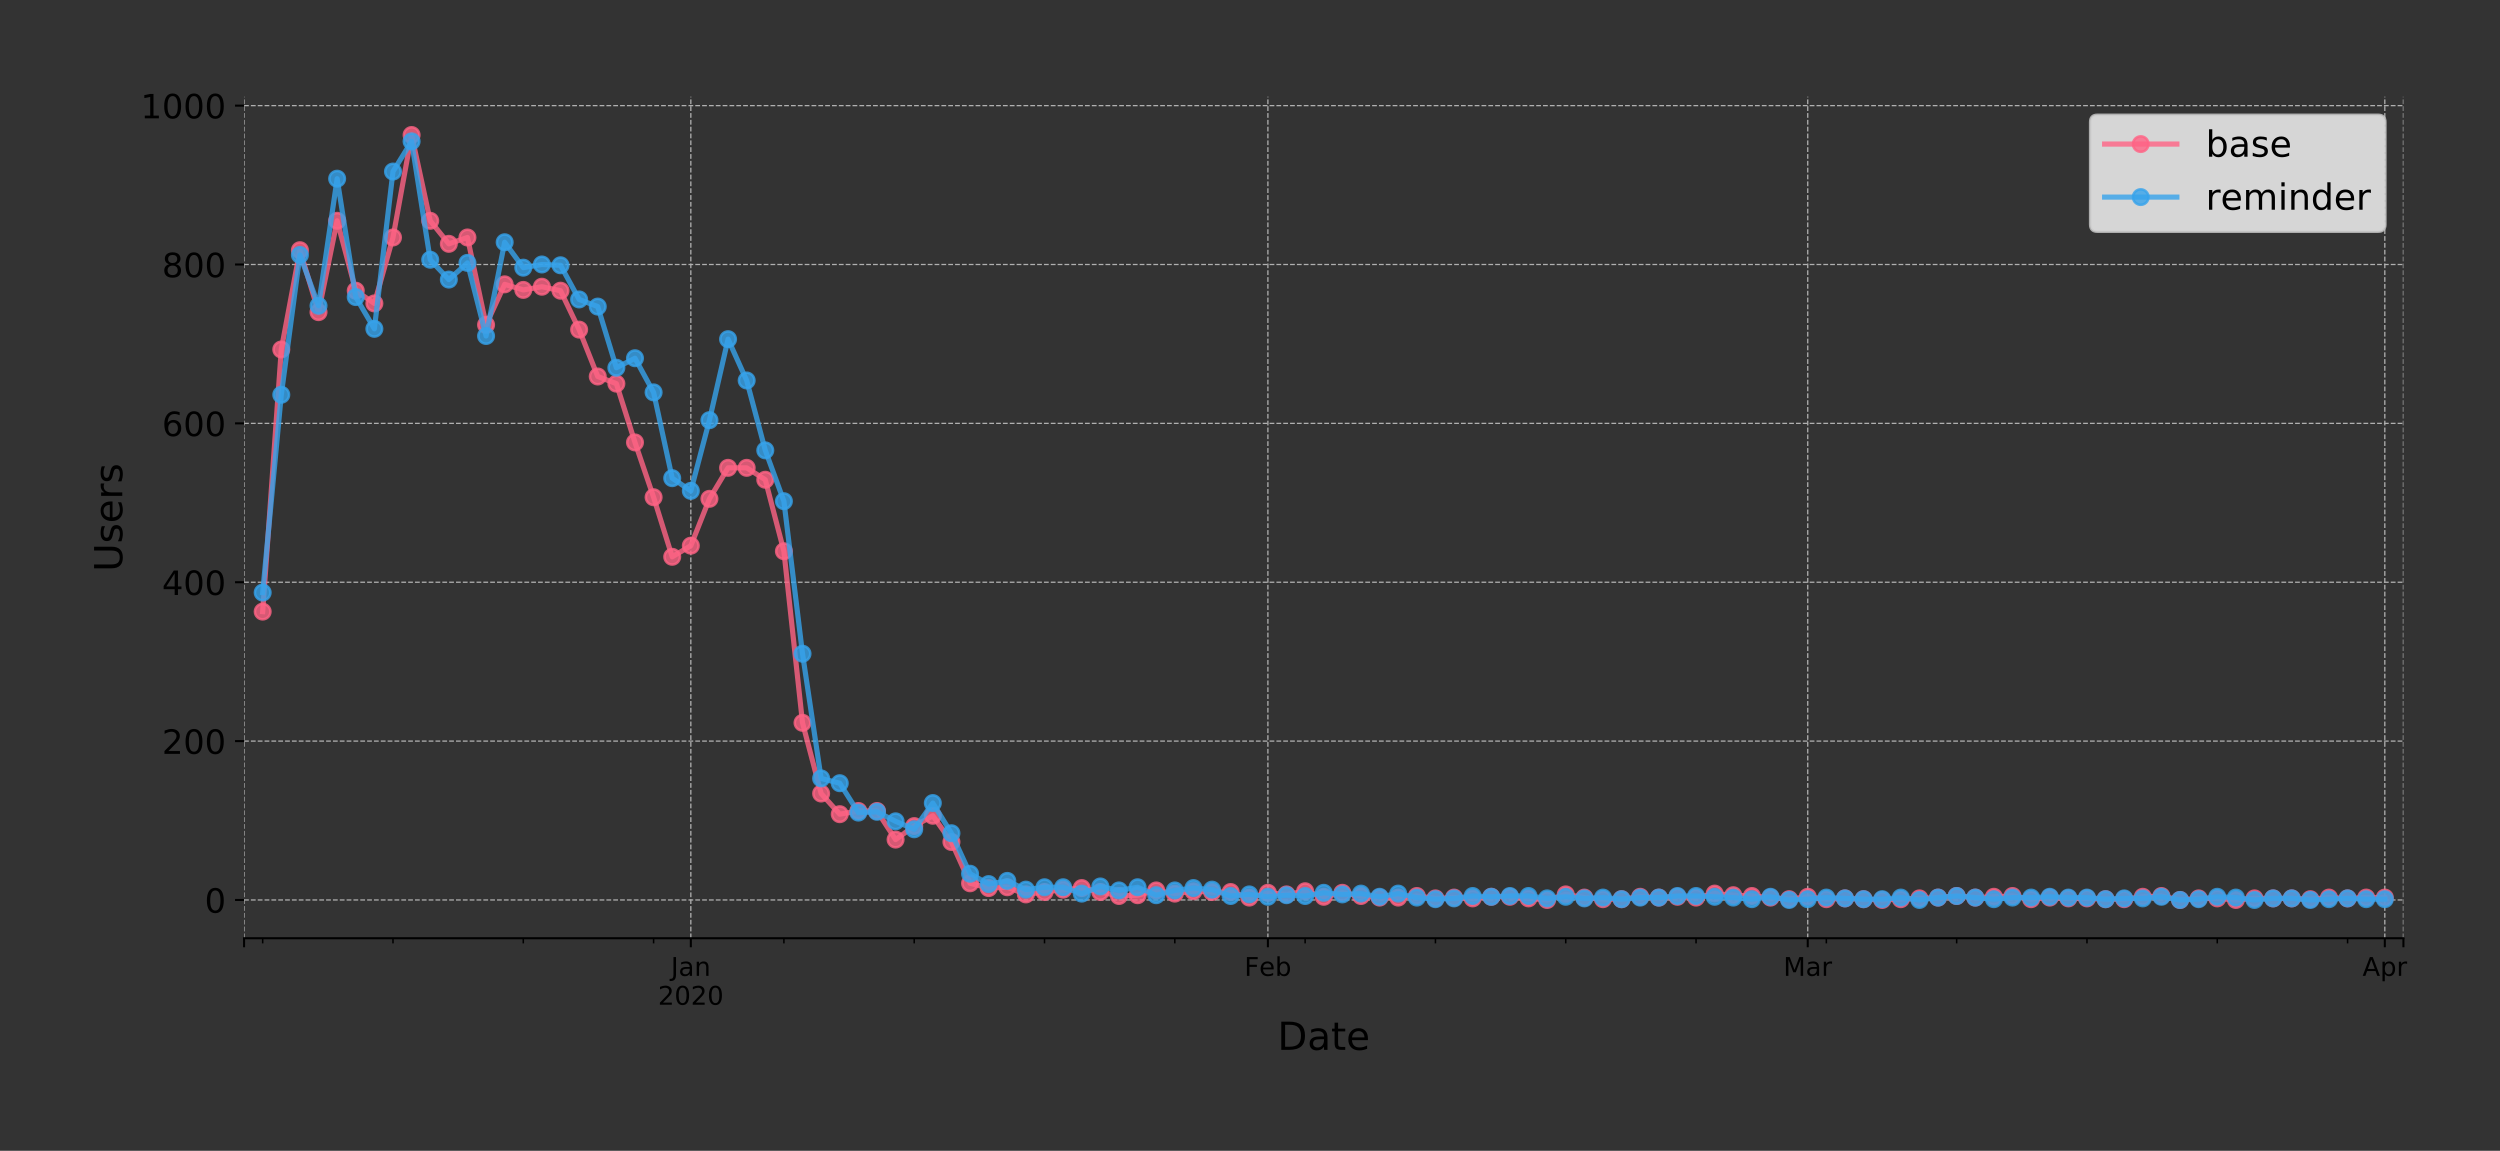 <?xml version="1.0" encoding="utf-8" standalone="no"?>
<!DOCTYPE svg PUBLIC "-//W3C//DTD SVG 1.1//EN"
  "http://www.w3.org/Graphics/SVG/1.1/DTD/svg11.dtd">
<!-- Created with matplotlib (https://matplotlib.org/) -->
<svg height="446.059pt" version="1.1" viewBox="0 0 969.037 446.059" width="969.037pt" xmlns="http://www.w3.org/2000/svg" xmlns:xlink="http://www.w3.org/1999/xlink">
 <rect x="0" y="0" width="969.037" height="446.059" fill="#333333" stroke="none"/>
 <defs>
  <style type="text/css">
*{stroke-linecap:butt;stroke-linejoin:round;}
  </style>
 </defs>
 <g id="figure_1">
  <g id="patch_1">
   <path d="M 0 446.059 
L 969.037 446.059 
L 969.037 0 
L 0 0 
z
" style="fill:none;"/>
  </g>
  <g id="axes_1">
   <g id="patch_2">
    <path d="M 94.602 363.666 
L 931.602 363.666 
L 931.602 37.506 
L 94.602 37.506 
z
" style="fill:none;"/>
   </g>
   <g id="matplotlib.axis_1">
    <g id="xtick_1">
     <g id="line2d_1">
      <path clip-path="url(#p8f149cc694)" d="M 94.602 363.666 
L 94.602 37.506 
" style="fill:none;stroke:#b0b0b0;stroke-dasharray:1.85,0.8;stroke-dashoffset:0;stroke-width:0.5;"/>
     </g>
     <g id="line2d_2">
      <defs>
       <path d="M 0 0 
L 0 3.5 
" id="mc94b32bc26" style="stroke:#000000;stroke-width:0.8;"/>
      </defs>
      <g>
       <use style="stroke:#000000;stroke-width:0.8;" x="94.602" xlink:href="#mc94b32bc26" y="363.666"/>
      </g>
     </g>
    </g>
    <g id="xtick_2">
     <g id="line2d_3">
      <path clip-path="url(#p8f149cc694)" d="M 267.775 363.666 
L 267.775 37.506 
" style="fill:none;stroke:#b0b0b0;stroke-dasharray:1.85,0.8;stroke-dashoffset:0;stroke-width:0.5;"/>
     </g>
     <g id="line2d_4">
      <g>
       <use style="stroke:#000000;stroke-width:0.8;" x="267.775" xlink:href="#mc94b32bc26" y="363.666"/>
      </g>
     </g>
     <g id="text_1">
      <!-- Jan -->
      <defs>
       <path d="M 9.812 72.906 
L 19.672 72.906 
L 19.672 5.078 
Q 19.672 -8.109 14.672 -14.062 
Q 9.672 -20.016 -1.422 -20.016 
L -5.172 -20.016 
L -5.172 -11.719 
L -2.094 -11.719 
Q 4.438 -11.719 7.125 -8.047 
Q 9.812 -4.391 9.812 5.078 
z
" id="DejaVuSans-74"/>
       <path d="M 34.281 27.484 
Q 23.391 27.484 19.188 25 
Q 14.984 22.516 14.984 16.5 
Q 14.984 11.719 18.141 8.906 
Q 21.297 6.109 26.703 6.109 
Q 34.188 6.109 38.703 11.406 
Q 43.219 16.703 43.219 25.484 
L 43.219 27.484 
z
M 52.203 31.203 
L 52.203 0 
L 43.219 0 
L 43.219 8.297 
Q 40.141 3.328 35.547 0.953 
Q 30.953 -1.422 24.312 -1.422 
Q 15.922 -1.422 10.953 3.297 
Q 6 8.016 6 15.922 
Q 6 25.141 12.172 29.828 
Q 18.359 34.516 30.609 34.516 
L 43.219 34.516 
L 43.219 35.406 
Q 43.219 41.609 39.141 45 
Q 35.062 48.391 27.688 48.391 
Q 23 48.391 18.547 47.266 
Q 14.109 46.141 10.016 43.891 
L 10.016 52.203 
Q 14.938 54.109 19.578 55.047 
Q 24.219 56 28.609 56 
Q 40.484 56 46.344 49.844 
Q 52.203 43.703 52.203 31.203 
z
" id="DejaVuSans-97"/>
       <path d="M 54.891 33.016 
L 54.891 0 
L 45.906 0 
L 45.906 32.719 
Q 45.906 40.484 42.875 44.328 
Q 39.844 48.188 33.797 48.188 
Q 26.516 48.188 22.312 43.547 
Q 18.109 38.922 18.109 30.906 
L 18.109 0 
L 9.078 0 
L 9.078 54.688 
L 18.109 54.688 
L 18.109 46.188 
Q 21.344 51.125 25.703 53.562 
Q 30.078 56 35.797 56 
Q 45.219 56 50.047 50.172 
Q 54.891 44.344 54.891 33.016 
z
" id="DejaVuSans-110"/>
      </defs>
      <g transform="translate(260.067 378.264)scale(0.1 -0.1)">
       <use xlink:href="#DejaVuSans-74"/>
       <use x="29.492" xlink:href="#DejaVuSans-97"/>
       <use x="90.771" xlink:href="#DejaVuSans-110"/>
      </g>
      <!-- 2020 -->
      <defs>
       <path d="M 19.188 8.297 
L 53.609 8.297 
L 53.609 0 
L 7.328 0 
L 7.328 8.297 
Q 12.938 14.109 22.625 23.891 
Q 32.328 33.688 34.812 36.531 
Q 39.547 41.844 41.422 45.531 
Q 43.312 49.219 43.312 52.781 
Q 43.312 58.594 39.234 62.25 
Q 35.156 65.922 28.609 65.922 
Q 23.969 65.922 18.812 64.312 
Q 13.672 62.703 7.812 59.422 
L 7.812 69.391 
Q 13.766 71.781 18.938 73 
Q 24.125 74.219 28.422 74.219 
Q 39.75 74.219 46.484 68.547 
Q 53.219 62.891 53.219 53.422 
Q 53.219 48.922 51.531 44.891 
Q 49.859 40.875 45.406 35.406 
Q 44.188 33.984 37.641 27.219 
Q 31.109 20.453 19.188 8.297 
z
" id="DejaVuSans-50"/>
       <path d="M 31.781 66.406 
Q 24.172 66.406 20.328 58.906 
Q 16.5 51.422 16.5 36.375 
Q 16.5 21.391 20.328 13.891 
Q 24.172 6.391 31.781 6.391 
Q 39.453 6.391 43.281 13.891 
Q 47.125 21.391 47.125 36.375 
Q 47.125 51.422 43.281 58.906 
Q 39.453 66.406 31.781 66.406 
z
M 31.781 74.219 
Q 44.047 74.219 50.516 64.516 
Q 56.984 54.828 56.984 36.375 
Q 56.984 17.969 50.516 8.266 
Q 44.047 -1.422 31.781 -1.422 
Q 19.531 -1.422 13.062 8.266 
Q 6.594 17.969 6.594 36.375 
Q 6.594 54.828 13.062 64.516 
Q 19.531 74.219 31.781 74.219 
z
" id="DejaVuSans-48"/>
      </defs>
      <g transform="translate(255.05 389.462)scale(0.1 -0.1)">
       <use xlink:href="#DejaVuSans-50"/>
       <use x="63.623" xlink:href="#DejaVuSans-48"/>
       <use x="127.246" xlink:href="#DejaVuSans-50"/>
       <use x="190.869" xlink:href="#DejaVuSans-48"/>
      </g>
     </g>
    </g>
    <g id="xtick_3">
     <g id="line2d_5">
      <path clip-path="url(#p8f149cc694)" d="M 491.456 363.666 
L 491.456 37.506 
" style="fill:none;stroke:#b0b0b0;stroke-dasharray:1.85,0.8;stroke-dashoffset:0;stroke-width:0.5;"/>
     </g>
     <g id="line2d_6">
      <g>
       <use style="stroke:#000000;stroke-width:0.8;" x="491.456" xlink:href="#mc94b32bc26" y="363.666"/>
      </g>
     </g>
     <g id="text_2">
      <!-- Feb -->
      <defs>
       <path d="M 9.812 72.906 
L 51.703 72.906 
L 51.703 64.594 
L 19.672 64.594 
L 19.672 43.109 
L 48.578 43.109 
L 48.578 34.812 
L 19.672 34.812 
L 19.672 0 
L 9.812 0 
z
" id="DejaVuSans-70"/>
       <path d="M 56.203 29.594 
L 56.203 25.203 
L 14.891 25.203 
Q 15.484 15.922 20.484 11.062 
Q 25.484 6.203 34.422 6.203 
Q 39.594 6.203 44.453 7.469 
Q 49.312 8.734 54.109 11.281 
L 54.109 2.781 
Q 49.266 0.734 44.188 -0.344 
Q 39.109 -1.422 33.891 -1.422 
Q 20.797 -1.422 13.156 6.188 
Q 5.516 13.812 5.516 26.812 
Q 5.516 40.234 12.766 48.109 
Q 20.016 56 32.328 56 
Q 43.359 56 49.781 48.891 
Q 56.203 41.797 56.203 29.594 
z
M 47.219 32.234 
Q 47.125 39.594 43.094 43.984 
Q 39.062 48.391 32.422 48.391 
Q 24.906 48.391 20.391 44.141 
Q 15.875 39.891 15.188 32.172 
z
" id="DejaVuSans-101"/>
       <path d="M 48.688 27.297 
Q 48.688 37.203 44.609 42.844 
Q 40.531 48.484 33.406 48.484 
Q 26.266 48.484 22.188 42.844 
Q 18.109 37.203 18.109 27.297 
Q 18.109 17.391 22.188 11.75 
Q 26.266 6.109 33.406 6.109 
Q 40.531 6.109 44.609 11.75 
Q 48.688 17.391 48.688 27.297 
z
M 18.109 46.391 
Q 20.953 51.266 25.266 53.625 
Q 29.594 56 35.594 56 
Q 45.562 56 51.781 48.094 
Q 58.016 40.188 58.016 27.297 
Q 58.016 14.406 51.781 6.484 
Q 45.562 -1.422 35.594 -1.422 
Q 29.594 -1.422 25.266 0.953 
Q 20.953 3.328 18.109 8.203 
L 18.109 0 
L 9.078 0 
L 9.078 75.984 
L 18.109 75.984 
z
" id="DejaVuSans-98"/>
      </defs>
      <g transform="translate(482.333 378.264)scale(0.1 -0.1)">
       <use xlink:href="#DejaVuSans-70"/>
       <use x="57.441" xlink:href="#DejaVuSans-101"/>
       <use x="118.965" xlink:href="#DejaVuSans-98"/>
      </g>
     </g>
    </g>
    <g id="xtick_4">
     <g id="line2d_7">
      <path clip-path="url(#p8f149cc694)" d="M 700.706 363.666 
L 700.706 37.506 
" style="fill:none;stroke:#b0b0b0;stroke-dasharray:1.85,0.8;stroke-dashoffset:0;stroke-width:0.5;"/>
     </g>
     <g id="line2d_8">
      <g>
       <use style="stroke:#000000;stroke-width:0.8;" x="700.706" xlink:href="#mc94b32bc26" y="363.666"/>
      </g>
     </g>
     <g id="text_3">
      <!-- Mar -->
      <defs>
       <path d="M 9.812 72.906 
L 24.516 72.906 
L 43.109 23.297 
L 61.812 72.906 
L 76.516 72.906 
L 76.516 0 
L 66.891 0 
L 66.891 64.016 
L 48.094 14.016 
L 38.188 14.016 
L 19.391 64.016 
L 19.391 0 
L 9.812 0 
z
" id="DejaVuSans-77"/>
       <path d="M 41.109 46.297 
Q 39.594 47.172 37.812 47.578 
Q 36.031 48 33.891 48 
Q 26.266 48 22.188 43.047 
Q 18.109 38.094 18.109 28.812 
L 18.109 0 
L 9.078 0 
L 9.078 54.688 
L 18.109 54.688 
L 18.109 46.188 
Q 20.953 51.172 25.484 53.578 
Q 30.031 56 36.531 56 
Q 37.453 56 38.578 55.875 
Q 39.703 55.766 41.062 55.516 
z
" id="DejaVuSans-114"/>
      </defs>
      <g transform="translate(691.272 378.264)scale(0.1 -0.1)">
       <use xlink:href="#DejaVuSans-77"/>
       <use x="86.279" xlink:href="#DejaVuSans-97"/>
       <use x="147.559" xlink:href="#DejaVuSans-114"/>
      </g>
     </g>
    </g>
    <g id="xtick_5">
     <g id="line2d_9">
      <path clip-path="url(#p8f149cc694)" d="M 924.387 363.666 
L 924.387 37.506 
" style="fill:none;stroke:#b0b0b0;stroke-dasharray:1.85,0.8;stroke-dashoffset:0;stroke-width:0.5;"/>
     </g>
     <g id="line2d_10">
      <g>
       <use style="stroke:#000000;stroke-width:0.8;" x="924.387" xlink:href="#mc94b32bc26" y="363.666"/>
      </g>
     </g>
     <g id="text_4">
      <!-- Apr -->
      <defs>
       <path d="M 34.188 63.188 
L 20.797 26.906 
L 47.609 26.906 
z
M 28.609 72.906 
L 39.797 72.906 
L 67.578 0 
L 57.328 0 
L 50.688 18.703 
L 17.828 18.703 
L 11.188 0 
L 0.781 0 
z
" id="DejaVuSans-65"/>
       <path d="M 18.109 8.203 
L 18.109 -20.797 
L 9.078 -20.797 
L 9.078 54.688 
L 18.109 54.688 
L 18.109 46.391 
Q 20.953 51.266 25.266 53.625 
Q 29.594 56 35.594 56 
Q 45.562 56 51.781 48.094 
Q 58.016 40.188 58.016 27.297 
Q 58.016 14.406 51.781 6.484 
Q 45.562 -1.422 35.594 -1.422 
Q 29.594 -1.422 25.266 0.953 
Q 20.953 3.328 18.109 8.203 
z
M 48.688 27.297 
Q 48.688 37.203 44.609 42.844 
Q 40.531 48.484 33.406 48.484 
Q 26.266 48.484 22.188 42.844 
Q 18.109 37.203 18.109 27.297 
Q 18.109 17.391 22.188 11.75 
Q 26.266 6.109 33.406 6.109 
Q 40.531 6.109 44.609 11.75 
Q 48.688 17.391 48.688 27.297 
z
" id="DejaVuSans-112"/>
      </defs>
      <g transform="translate(915.737 378.264)scale(0.1 -0.1)">
       <use xlink:href="#DejaVuSans-65"/>
       <use x="68.408" xlink:href="#DejaVuSans-112"/>
       <use x="131.885" xlink:href="#DejaVuSans-114"/>
      </g>
     </g>
    </g>
    <g id="xtick_6">
     <g id="line2d_11">
      <path clip-path="url(#p8f149cc694)" d="M 931.602 363.666 
L 931.602 37.506 
" style="fill:none;stroke:#b0b0b0;stroke-dasharray:1.85,0.8;stroke-dashoffset:0;stroke-width:0.5;"/>
     </g>
     <g id="line2d_12">
      <g>
       <use style="stroke:#000000;stroke-width:0.8;" x="931.602" xlink:href="#mc94b32bc26" y="363.666"/>
      </g>
     </g>
    </g>
    <g id="xtick_7">
     <g id="line2d_13">
      <defs>
       <path d="M 0 0 
L 0 2 
" id="mc498cc3332" style="stroke:#000000;stroke-width:0.6;"/>
      </defs>
      <g>
       <use style="stroke:#000000;stroke-width:0.6;" x="101.818" xlink:href="#mc498cc3332" y="363.666"/>
      </g>
     </g>
    </g>
    <g id="xtick_8">
     <g id="line2d_14">
      <g>
       <use style="stroke:#000000;stroke-width:0.6;" x="152.326" xlink:href="#mc498cc3332" y="363.666"/>
      </g>
     </g>
    </g>
    <g id="xtick_9">
     <g id="line2d_15">
      <g>
       <use style="stroke:#000000;stroke-width:0.6;" x="202.835" xlink:href="#mc498cc3332" y="363.666"/>
      </g>
     </g>
    </g>
    <g id="xtick_10">
     <g id="line2d_16">
      <g>
       <use style="stroke:#000000;stroke-width:0.6;" x="253.344" xlink:href="#mc498cc3332" y="363.666"/>
      </g>
     </g>
    </g>
    <g id="xtick_11">
     <g id="line2d_17">
      <g>
       <use style="stroke:#000000;stroke-width:0.6;" x="303.852" xlink:href="#mc498cc3332" y="363.666"/>
      </g>
     </g>
    </g>
    <g id="xtick_12">
     <g id="line2d_18">
      <g>
       <use style="stroke:#000000;stroke-width:0.6;" x="354.361" xlink:href="#mc498cc3332" y="363.666"/>
      </g>
     </g>
    </g>
    <g id="xtick_13">
     <g id="line2d_19">
      <g>
       <use style="stroke:#000000;stroke-width:0.6;" x="404.869" xlink:href="#mc498cc3332" y="363.666"/>
      </g>
     </g>
    </g>
    <g id="xtick_14">
     <g id="line2d_20">
      <g>
       <use style="stroke:#000000;stroke-width:0.6;" x="455.378" xlink:href="#mc498cc3332" y="363.666"/>
      </g>
     </g>
    </g>
    <g id="xtick_15">
     <g id="line2d_21">
      <g>
       <use style="stroke:#000000;stroke-width:0.6;" x="505.887" xlink:href="#mc498cc3332" y="363.666"/>
      </g>
     </g>
    </g>
    <g id="xtick_16">
     <g id="line2d_22">
      <g>
       <use style="stroke:#000000;stroke-width:0.6;" x="556.395" xlink:href="#mc498cc3332" y="363.666"/>
      </g>
     </g>
    </g>
    <g id="xtick_17">
     <g id="line2d_23">
      <g>
       <use style="stroke:#000000;stroke-width:0.6;" x="606.904" xlink:href="#mc498cc3332" y="363.666"/>
      </g>
     </g>
    </g>
    <g id="xtick_18">
     <g id="line2d_24">
      <g>
       <use style="stroke:#000000;stroke-width:0.6;" x="657.413" xlink:href="#mc498cc3332" y="363.666"/>
      </g>
     </g>
    </g>
    <g id="xtick_19">
     <g id="line2d_25">
      <g>
       <use style="stroke:#000000;stroke-width:0.6;" x="707.921" xlink:href="#mc498cc3332" y="363.666"/>
      </g>
     </g>
    </g>
    <g id="xtick_20">
     <g id="line2d_26">
      <g>
       <use style="stroke:#000000;stroke-width:0.6;" x="758.43" xlink:href="#mc498cc3332" y="363.666"/>
      </g>
     </g>
    </g>
    <g id="xtick_21">
     <g id="line2d_27">
      <g>
       <use style="stroke:#000000;stroke-width:0.6;" x="808.938" xlink:href="#mc498cc3332" y="363.666"/>
      </g>
     </g>
    </g>
    <g id="xtick_22">
     <g id="line2d_28">
      <g>
       <use style="stroke:#000000;stroke-width:0.6;" x="859.447" xlink:href="#mc498cc3332" y="363.666"/>
      </g>
     </g>
    </g>
    <g id="xtick_23">
     <g id="line2d_29">
      <g>
       <use style="stroke:#000000;stroke-width:0.6;" x="909.956" xlink:href="#mc498cc3332" y="363.666"/>
      </g>
     </g>
    </g>
    <g id="text_5">
     <!-- Date -->
     <defs>
      <path d="M 19.672 64.797 
L 19.672 8.109 
L 31.594 8.109 
Q 46.688 8.109 53.688 14.938 
Q 60.688 21.781 60.688 36.531 
Q 60.688 51.172 53.688 57.984 
Q 46.688 64.797 31.594 64.797 
z
M 9.812 72.906 
L 30.078 72.906 
Q 51.266 72.906 61.172 64.094 
Q 71.094 55.281 71.094 36.531 
Q 71.094 17.672 61.125 8.828 
Q 51.172 0 30.078 0 
L 9.812 0 
z
" id="DejaVuSans-68"/>
      <path d="M 18.312 70.219 
L 18.312 54.688 
L 36.812 54.688 
L 36.812 47.703 
L 18.312 47.703 
L 18.312 18.016 
Q 18.312 11.328 20.141 9.422 
Q 21.969 7.516 27.594 7.516 
L 36.812 7.516 
L 36.812 0 
L 27.594 0 
Q 17.188 0 13.234 3.875 
Q 9.281 7.766 9.281 18.016 
L 9.281 47.703 
L 2.688 47.703 
L 2.688 54.688 
L 9.281 54.688 
L 9.281 70.219 
z
" id="DejaVuSans-116"/>
     </defs>
     <g transform="translate(495.176 406.939)scale(0.15 -0.15)">
      <use xlink:href="#DejaVuSans-68"/>
      <use x="77.002" xlink:href="#DejaVuSans-97"/>
      <use x="138.281" xlink:href="#DejaVuSans-116"/>
      <use x="177.49" xlink:href="#DejaVuSans-101"/>
     </g>
    </g>
   </g>
   <g id="matplotlib.axis_2">
    <g id="ytick_1">
     <g id="line2d_30">
      <path clip-path="url(#p8f149cc694)" d="M 94.602 348.84 
L 931.602 348.84 
" style="fill:none;stroke:#b0b0b0;stroke-dasharray:1.85,0.8;stroke-dashoffset:0;stroke-width:0.5;"/>
     </g>
     <g id="line2d_31">
      <defs>
       <path d="M 0 0 
L -3.5 0 
" id="mdb8bba83c7" style="stroke:#000000;stroke-width:0.8;"/>
      </defs>
      <g>
       <use style="stroke:#000000;stroke-width:0.8;" x="94.602" xlink:href="#mdb8bba83c7" y="348.84"/>
      </g>
     </g>
     <g id="text_6">
      <!-- 0 -->
      <g transform="translate(79.331 353.779)scale(0.13 -0.13)">
       <use xlink:href="#DejaVuSans-48"/>
      </g>
     </g>
    </g>
    <g id="ytick_2">
     <g id="line2d_32">
      <path clip-path="url(#p8f149cc694)" d="M 94.602 287.26 
L 931.602 287.26 
" style="fill:none;stroke:#b0b0b0;stroke-dasharray:1.85,0.8;stroke-dashoffset:0;stroke-width:0.5;"/>
     </g>
     <g id="line2d_33">
      <g>
       <use style="stroke:#000000;stroke-width:0.8;" x="94.602" xlink:href="#mdb8bba83c7" y="287.26"/>
      </g>
     </g>
     <g id="text_7">
      <!-- 200 -->
      <g transform="translate(62.788 292.199)scale(0.13 -0.13)">
       <use xlink:href="#DejaVuSans-50"/>
       <use x="63.623" xlink:href="#DejaVuSans-48"/>
       <use x="127.246" xlink:href="#DejaVuSans-48"/>
      </g>
     </g>
    </g>
    <g id="ytick_3">
     <g id="line2d_34">
      <path clip-path="url(#p8f149cc694)" d="M 94.602 225.68 
L 931.602 225.68 
" style="fill:none;stroke:#b0b0b0;stroke-dasharray:1.85,0.8;stroke-dashoffset:0;stroke-width:0.5;"/>
     </g>
     <g id="line2d_35">
      <g>
       <use style="stroke:#000000;stroke-width:0.8;" x="94.602" xlink:href="#mdb8bba83c7" y="225.68"/>
      </g>
     </g>
     <g id="text_8">
      <!-- 400 -->
      <defs>
       <path d="M 37.797 64.312 
L 12.891 25.391 
L 37.797 25.391 
z
M 35.203 72.906 
L 47.609 72.906 
L 47.609 25.391 
L 58.016 25.391 
L 58.016 17.188 
L 47.609 17.188 
L 47.609 0 
L 37.797 0 
L 37.797 17.188 
L 4.891 17.188 
L 4.891 26.703 
z
" id="DejaVuSans-52"/>
      </defs>
      <g transform="translate(62.788 230.619)scale(0.13 -0.13)">
       <use xlink:href="#DejaVuSans-52"/>
       <use x="63.623" xlink:href="#DejaVuSans-48"/>
       <use x="127.246" xlink:href="#DejaVuSans-48"/>
      </g>
     </g>
    </g>
    <g id="ytick_4">
     <g id="line2d_36">
      <path clip-path="url(#p8f149cc694)" d="M 94.602 164.1 
L 931.602 164.1 
" style="fill:none;stroke:#b0b0b0;stroke-dasharray:1.85,0.8;stroke-dashoffset:0;stroke-width:0.5;"/>
     </g>
     <g id="line2d_37">
      <g>
       <use style="stroke:#000000;stroke-width:0.8;" x="94.602" xlink:href="#mdb8bba83c7" y="164.1"/>
      </g>
     </g>
     <g id="text_9">
      <!-- 600 -->
      <defs>
       <path d="M 33.016 40.375 
Q 26.375 40.375 22.484 35.828 
Q 18.609 31.297 18.609 23.391 
Q 18.609 15.531 22.484 10.953 
Q 26.375 6.391 33.016 6.391 
Q 39.656 6.391 43.531 10.953 
Q 47.406 15.531 47.406 23.391 
Q 47.406 31.297 43.531 35.828 
Q 39.656 40.375 33.016 40.375 
z
M 52.594 71.297 
L 52.594 62.312 
Q 48.875 64.062 45.094 64.984 
Q 41.312 65.922 37.594 65.922 
Q 27.828 65.922 22.672 59.328 
Q 17.531 52.734 16.797 39.406 
Q 19.672 43.656 24.016 45.922 
Q 28.375 48.188 33.594 48.188 
Q 44.578 48.188 50.953 41.516 
Q 57.328 34.859 57.328 23.391 
Q 57.328 12.156 50.688 5.359 
Q 44.047 -1.422 33.016 -1.422 
Q 20.359 -1.422 13.672 8.266 
Q 6.984 17.969 6.984 36.375 
Q 6.984 53.656 15.188 63.938 
Q 23.391 74.219 37.203 74.219 
Q 40.922 74.219 44.703 73.484 
Q 48.484 72.75 52.594 71.297 
z
" id="DejaVuSans-54"/>
      </defs>
      <g transform="translate(62.788 169.039)scale(0.13 -0.13)">
       <use xlink:href="#DejaVuSans-54"/>
       <use x="63.623" xlink:href="#DejaVuSans-48"/>
       <use x="127.246" xlink:href="#DejaVuSans-48"/>
      </g>
     </g>
    </g>
    <g id="ytick_5">
     <g id="line2d_38">
      <path clip-path="url(#p8f149cc694)" d="M 94.602 102.519 
L 931.602 102.519 
" style="fill:none;stroke:#b0b0b0;stroke-dasharray:1.85,0.8;stroke-dashoffset:0;stroke-width:0.5;"/>
     </g>
     <g id="line2d_39">
      <g>
       <use style="stroke:#000000;stroke-width:0.8;" x="94.602" xlink:href="#mdb8bba83c7" y="102.519"/>
      </g>
     </g>
     <g id="text_10">
      <!-- 800 -->
      <defs>
       <path d="M 31.781 34.625 
Q 24.75 34.625 20.719 30.859 
Q 16.703 27.094 16.703 20.516 
Q 16.703 13.922 20.719 10.156 
Q 24.75 6.391 31.781 6.391 
Q 38.812 6.391 42.859 10.172 
Q 46.922 13.969 46.922 20.516 
Q 46.922 27.094 42.891 30.859 
Q 38.875 34.625 31.781 34.625 
z
M 21.922 38.812 
Q 15.578 40.375 12.031 44.719 
Q 8.5 49.078 8.5 55.328 
Q 8.5 64.062 14.719 69.141 
Q 20.953 74.219 31.781 74.219 
Q 42.672 74.219 48.875 69.141 
Q 55.078 64.062 55.078 55.328 
Q 55.078 49.078 51.531 44.719 
Q 48 40.375 41.703 38.812 
Q 48.828 37.156 52.797 32.312 
Q 56.781 27.484 56.781 20.516 
Q 56.781 9.906 50.312 4.234 
Q 43.844 -1.422 31.781 -1.422 
Q 19.734 -1.422 13.25 4.234 
Q 6.781 9.906 6.781 20.516 
Q 6.781 27.484 10.781 32.312 
Q 14.797 37.156 21.922 38.812 
z
M 18.312 54.391 
Q 18.312 48.734 21.844 45.562 
Q 25.391 42.391 31.781 42.391 
Q 38.141 42.391 41.719 45.562 
Q 45.312 48.734 45.312 54.391 
Q 45.312 60.062 41.719 63.234 
Q 38.141 66.406 31.781 66.406 
Q 25.391 66.406 21.844 63.234 
Q 18.312 60.062 18.312 54.391 
z
" id="DejaVuSans-56"/>
      </defs>
      <g transform="translate(62.788 107.458)scale(0.13 -0.13)">
       <use xlink:href="#DejaVuSans-56"/>
       <use x="63.623" xlink:href="#DejaVuSans-48"/>
       <use x="127.246" xlink:href="#DejaVuSans-48"/>
      </g>
     </g>
    </g>
    <g id="ytick_6">
     <g id="line2d_40">
      <path clip-path="url(#p8f149cc694)" d="M 94.602 40.939 
L 931.602 40.939 
" style="fill:none;stroke:#b0b0b0;stroke-dasharray:1.85,0.8;stroke-dashoffset:0;stroke-width:0.5;"/>
     </g>
     <g id="line2d_41">
      <g>
       <use style="stroke:#000000;stroke-width:0.8;" x="94.602" xlink:href="#mdb8bba83c7" y="40.939"/>
      </g>
     </g>
     <g id="text_11">
      <!-- 1000 -->
      <defs>
       <path d="M 12.406 8.297 
L 28.516 8.297 
L 28.516 63.922 
L 10.984 60.406 
L 10.984 69.391 
L 28.422 72.906 
L 38.281 72.906 
L 38.281 8.297 
L 54.391 8.297 
L 54.391 0 
L 12.406 0 
z
" id="DejaVuSans-49"/>
      </defs>
      <g transform="translate(54.517 45.878)scale(0.13 -0.13)">
       <use xlink:href="#DejaVuSans-49"/>
       <use x="63.623" xlink:href="#DejaVuSans-48"/>
       <use x="127.246" xlink:href="#DejaVuSans-48"/>
       <use x="190.869" xlink:href="#DejaVuSans-48"/>
      </g>
     </g>
    </g>
    <g id="text_12">
     <!-- Users -->
     <defs>
      <path d="M 8.688 72.906 
L 18.609 72.906 
L 18.609 28.609 
Q 18.609 16.891 22.844 11.734 
Q 27.094 6.594 36.625 6.594 
Q 46.094 6.594 50.344 11.734 
Q 54.594 16.891 54.594 28.609 
L 54.594 72.906 
L 64.5 72.906 
L 64.5 27.391 
Q 64.5 13.141 57.438 5.859 
Q 50.391 -1.422 36.625 -1.422 
Q 22.797 -1.422 15.734 5.859 
Q 8.688 13.141 8.688 27.391 
z
" id="DejaVuSans-85"/>
      <path d="M 44.281 53.078 
L 44.281 44.578 
Q 40.484 46.531 36.375 47.5 
Q 32.281 48.484 27.875 48.484 
Q 21.188 48.484 17.844 46.438 
Q 14.5 44.391 14.5 40.281 
Q 14.5 37.156 16.891 35.375 
Q 19.281 33.594 26.516 31.984 
L 29.594 31.297 
Q 39.156 29.25 43.188 25.516 
Q 47.219 21.781 47.219 15.094 
Q 47.219 7.469 41.188 3.016 
Q 35.156 -1.422 24.609 -1.422 
Q 20.219 -1.422 15.453 -0.562 
Q 10.688 0.297 5.422 2 
L 5.422 11.281 
Q 10.406 8.688 15.234 7.391 
Q 20.062 6.109 24.812 6.109 
Q 31.156 6.109 34.562 8.281 
Q 37.984 10.453 37.984 14.406 
Q 37.984 18.062 35.516 20.016 
Q 33.062 21.969 24.703 23.781 
L 21.578 24.516 
Q 13.234 26.266 9.516 29.906 
Q 5.812 33.547 5.812 39.891 
Q 5.812 47.609 11.281 51.797 
Q 16.75 56 26.812 56 
Q 31.781 56 36.172 55.266 
Q 40.578 54.547 44.281 53.078 
z
" id="DejaVuSans-115"/>
     </defs>
     <g transform="translate(47.398 221.587)rotate(-90)scale(0.15 -0.15)">
      <use xlink:href="#DejaVuSans-85"/>
      <use x="73.193" xlink:href="#DejaVuSans-115"/>
      <use x="125.293" xlink:href="#DejaVuSans-101"/>
      <use x="186.816" xlink:href="#DejaVuSans-114"/>
      <use x="227.93" xlink:href="#DejaVuSans-115"/>
     </g>
    </g>
   </g>
   <g id="line2d_42">
    <path clip-path="url(#p8f149cc694)" d="M 101.818 237.072 
L 109.033 135.465 
L 116.249 96.977 
L 123.464 120.993 
L 130.68 85.585 
L 137.895 112.68 
L 145.111 117.606 
L 152.326 92.051 
L 159.542 52.331 
L 166.757 85.585 
L 173.973 94.514 
L 181.188 92.051 
L 188.404 125.92 
L 195.619 110.217 
L 202.835 112.372 
L 210.05 111.141 
L 217.266 112.68 
L 224.481 127.767 
L 231.697 145.933 
L 238.913 148.704 
L 246.128 171.489 
L 253.344 192.734 
L 260.559 215.827 
L 267.775 211.516 
L 274.99 193.35 
L 282.206 181.342 
L 289.421 181.342 
L 296.637 185.961 
L 303.852 213.672 
L 311.068 280.178 
L 318.283 307.582 
L 325.499 315.587 
L 332.714 314.355 
L 339.93 314.355 
L 347.145 325.44 
L 354.361 320.206 
L 361.576 316.203 
L 368.792 326.364 
L 376.007 342.374 
L 383.223 344.222 
L 390.438 343.914 
L 397.654 346.685 
L 404.869 345.761 
L 412.085 344.838 
L 419.3 344.222 
L 426.516 345.761 
L 433.731 347.301 
L 440.947 346.993 
L 448.163 345.146 
L 455.378 346.377 
L 462.594 345.454 
L 469.809 345.761 
L 477.025 345.761 
L 484.24 347.917 
L 491.456 346.069 
L 498.671 346.685 
L 505.887 345.454 
L 513.102 347.609 
L 520.318 346.069 
L 527.533 347.301 
L 534.749 347.917 
L 541.964 347.917 
L 549.18 347.301 
L 556.395 348.225 
L 563.611 347.917 
L 570.826 348.225 
L 578.042 347.609 
L 585.257 347.609 
L 592.473 348.225 
L 599.688 348.84 
L 606.904 346.685 
L 614.119 347.917 
L 621.335 348.533 
L 628.55 348.533 
L 635.766 347.609 
L 642.981 347.917 
L 650.197 347.609 
L 657.413 347.917 
L 664.628 346.377 
L 671.844 346.993 
L 679.059 347.301 
L 686.275 347.917 
L 693.49 348.533 
L 700.706 347.609 
L 707.921 348.533 
L 715.137 348.225 
L 722.352 348.533 
L 729.568 348.84 
L 736.783 348.533 
L 743.999 348.225 
L 751.214 347.917 
L 758.43 347.301 
L 765.645 347.917 
L 772.861 347.609 
L 780.076 347.301 
L 787.292 348.533 
L 794.507 347.917 
L 801.723 348.225 
L 808.938 348.225 
L 816.154 348.533 
L 823.369 348.533 
L 830.585 347.609 
L 837.8 347.301 
L 845.016 348.84 
L 852.231 348.225 
L 859.447 348.225 
L 866.663 348.84 
L 873.878 348.225 
L 881.094 348.225 
L 888.309 348.225 
L 895.525 348.533 
L 902.74 347.917 
L 909.956 348.225 
L 917.171 347.917 
L 924.387 347.917 
" style="fill:none;stroke:#ff6384;stroke-linecap:square;stroke-opacity:0.8;stroke-width:2;"/>
    <defs>
     <path d="M 0 3 
C 0.796 3 1.559 2.684 2.121 2.121 
C 2.684 1.559 3 0.796 3 0 
C 3 -0.796 2.684 -1.559 2.121 -2.121 
C 1.559 -2.684 0.796 -3 0 -3 
C -0.796 -3 -1.559 -2.684 -2.121 -2.121 
C -2.684 -1.559 -3 -0.796 -3 0 
C -3 0.796 -2.684 1.559 -2.121 2.121 
C -1.559 2.684 -0.796 3 0 3 
z
" id="mc34eb4a39c" style="stroke:#ff6384;stroke-opacity:0.8;"/>
    </defs>
    <g clip-path="url(#p8f149cc694)">
     <use style="fill:#ff6384;fill-opacity:0.8;stroke:#ff6384;stroke-opacity:0.8;" x="101.818" xlink:href="#mc34eb4a39c" y="237.072"/>
     <use style="fill:#ff6384;fill-opacity:0.8;stroke:#ff6384;stroke-opacity:0.8;" x="109.033" xlink:href="#mc34eb4a39c" y="135.465"/>
     <use style="fill:#ff6384;fill-opacity:0.8;stroke:#ff6384;stroke-opacity:0.8;" x="116.249" xlink:href="#mc34eb4a39c" y="96.977"/>
     <use style="fill:#ff6384;fill-opacity:0.8;stroke:#ff6384;stroke-opacity:0.8;" x="123.464" xlink:href="#mc34eb4a39c" y="120.993"/>
     <use style="fill:#ff6384;fill-opacity:0.8;stroke:#ff6384;stroke-opacity:0.8;" x="130.68" xlink:href="#mc34eb4a39c" y="85.585"/>
     <use style="fill:#ff6384;fill-opacity:0.8;stroke:#ff6384;stroke-opacity:0.8;" x="137.895" xlink:href="#mc34eb4a39c" y="112.68"/>
     <use style="fill:#ff6384;fill-opacity:0.8;stroke:#ff6384;stroke-opacity:0.8;" x="145.111" xlink:href="#mc34eb4a39c" y="117.606"/>
     <use style="fill:#ff6384;fill-opacity:0.8;stroke:#ff6384;stroke-opacity:0.8;" x="152.326" xlink:href="#mc34eb4a39c" y="92.051"/>
     <use style="fill:#ff6384;fill-opacity:0.8;stroke:#ff6384;stroke-opacity:0.8;" x="159.542" xlink:href="#mc34eb4a39c" y="52.331"/>
     <use style="fill:#ff6384;fill-opacity:0.8;stroke:#ff6384;stroke-opacity:0.8;" x="166.757" xlink:href="#mc34eb4a39c" y="85.585"/>
     <use style="fill:#ff6384;fill-opacity:0.8;stroke:#ff6384;stroke-opacity:0.8;" x="173.973" xlink:href="#mc34eb4a39c" y="94.514"/>
     <use style="fill:#ff6384;fill-opacity:0.8;stroke:#ff6384;stroke-opacity:0.8;" x="181.188" xlink:href="#mc34eb4a39c" y="92.051"/>
     <use style="fill:#ff6384;fill-opacity:0.8;stroke:#ff6384;stroke-opacity:0.8;" x="188.404" xlink:href="#mc34eb4a39c" y="125.92"/>
     <use style="fill:#ff6384;fill-opacity:0.8;stroke:#ff6384;stroke-opacity:0.8;" x="195.619" xlink:href="#mc34eb4a39c" y="110.217"/>
     <use style="fill:#ff6384;fill-opacity:0.8;stroke:#ff6384;stroke-opacity:0.8;" x="202.835" xlink:href="#mc34eb4a39c" y="112.372"/>
     <use style="fill:#ff6384;fill-opacity:0.8;stroke:#ff6384;stroke-opacity:0.8;" x="210.05" xlink:href="#mc34eb4a39c" y="111.141"/>
     <use style="fill:#ff6384;fill-opacity:0.8;stroke:#ff6384;stroke-opacity:0.8;" x="217.266" xlink:href="#mc34eb4a39c" y="112.68"/>
     <use style="fill:#ff6384;fill-opacity:0.8;stroke:#ff6384;stroke-opacity:0.8;" x="224.481" xlink:href="#mc34eb4a39c" y="127.767"/>
     <use style="fill:#ff6384;fill-opacity:0.8;stroke:#ff6384;stroke-opacity:0.8;" x="231.697" xlink:href="#mc34eb4a39c" y="145.933"/>
     <use style="fill:#ff6384;fill-opacity:0.8;stroke:#ff6384;stroke-opacity:0.8;" x="238.913" xlink:href="#mc34eb4a39c" y="148.704"/>
     <use style="fill:#ff6384;fill-opacity:0.8;stroke:#ff6384;stroke-opacity:0.8;" x="246.128" xlink:href="#mc34eb4a39c" y="171.489"/>
     <use style="fill:#ff6384;fill-opacity:0.8;stroke:#ff6384;stroke-opacity:0.8;" x="253.344" xlink:href="#mc34eb4a39c" y="192.734"/>
     <use style="fill:#ff6384;fill-opacity:0.8;stroke:#ff6384;stroke-opacity:0.8;" x="260.559" xlink:href="#mc34eb4a39c" y="215.827"/>
     <use style="fill:#ff6384;fill-opacity:0.8;stroke:#ff6384;stroke-opacity:0.8;" x="267.775" xlink:href="#mc34eb4a39c" y="211.516"/>
     <use style="fill:#ff6384;fill-opacity:0.8;stroke:#ff6384;stroke-opacity:0.8;" x="274.99" xlink:href="#mc34eb4a39c" y="193.35"/>
     <use style="fill:#ff6384;fill-opacity:0.8;stroke:#ff6384;stroke-opacity:0.8;" x="282.206" xlink:href="#mc34eb4a39c" y="181.342"/>
     <use style="fill:#ff6384;fill-opacity:0.8;stroke:#ff6384;stroke-opacity:0.8;" x="289.421" xlink:href="#mc34eb4a39c" y="181.342"/>
     <use style="fill:#ff6384;fill-opacity:0.8;stroke:#ff6384;stroke-opacity:0.8;" x="296.637" xlink:href="#mc34eb4a39c" y="185.961"/>
     <use style="fill:#ff6384;fill-opacity:0.8;stroke:#ff6384;stroke-opacity:0.8;" x="303.852" xlink:href="#mc34eb4a39c" y="213.672"/>
     <use style="fill:#ff6384;fill-opacity:0.8;stroke:#ff6384;stroke-opacity:0.8;" x="311.068" xlink:href="#mc34eb4a39c" y="280.178"/>
     <use style="fill:#ff6384;fill-opacity:0.8;stroke:#ff6384;stroke-opacity:0.8;" x="318.283" xlink:href="#mc34eb4a39c" y="307.582"/>
     <use style="fill:#ff6384;fill-opacity:0.8;stroke:#ff6384;stroke-opacity:0.8;" x="325.499" xlink:href="#mc34eb4a39c" y="315.587"/>
     <use style="fill:#ff6384;fill-opacity:0.8;stroke:#ff6384;stroke-opacity:0.8;" x="332.714" xlink:href="#mc34eb4a39c" y="314.355"/>
     <use style="fill:#ff6384;fill-opacity:0.8;stroke:#ff6384;stroke-opacity:0.8;" x="339.93" xlink:href="#mc34eb4a39c" y="314.355"/>
     <use style="fill:#ff6384;fill-opacity:0.8;stroke:#ff6384;stroke-opacity:0.8;" x="347.145" xlink:href="#mc34eb4a39c" y="325.44"/>
     <use style="fill:#ff6384;fill-opacity:0.8;stroke:#ff6384;stroke-opacity:0.8;" x="354.361" xlink:href="#mc34eb4a39c" y="320.206"/>
     <use style="fill:#ff6384;fill-opacity:0.8;stroke:#ff6384;stroke-opacity:0.8;" x="361.576" xlink:href="#mc34eb4a39c" y="316.203"/>
     <use style="fill:#ff6384;fill-opacity:0.8;stroke:#ff6384;stroke-opacity:0.8;" x="368.792" xlink:href="#mc34eb4a39c" y="326.364"/>
     <use style="fill:#ff6384;fill-opacity:0.8;stroke:#ff6384;stroke-opacity:0.8;" x="376.007" xlink:href="#mc34eb4a39c" y="342.374"/>
     <use style="fill:#ff6384;fill-opacity:0.8;stroke:#ff6384;stroke-opacity:0.8;" x="383.223" xlink:href="#mc34eb4a39c" y="344.222"/>
     <use style="fill:#ff6384;fill-opacity:0.8;stroke:#ff6384;stroke-opacity:0.8;" x="390.438" xlink:href="#mc34eb4a39c" y="343.914"/>
     <use style="fill:#ff6384;fill-opacity:0.8;stroke:#ff6384;stroke-opacity:0.8;" x="397.654" xlink:href="#mc34eb4a39c" y="346.685"/>
     <use style="fill:#ff6384;fill-opacity:0.8;stroke:#ff6384;stroke-opacity:0.8;" x="404.869" xlink:href="#mc34eb4a39c" y="345.761"/>
     <use style="fill:#ff6384;fill-opacity:0.8;stroke:#ff6384;stroke-opacity:0.8;" x="412.085" xlink:href="#mc34eb4a39c" y="344.838"/>
     <use style="fill:#ff6384;fill-opacity:0.8;stroke:#ff6384;stroke-opacity:0.8;" x="419.3" xlink:href="#mc34eb4a39c" y="344.222"/>
     <use style="fill:#ff6384;fill-opacity:0.8;stroke:#ff6384;stroke-opacity:0.8;" x="426.516" xlink:href="#mc34eb4a39c" y="345.761"/>
     <use style="fill:#ff6384;fill-opacity:0.8;stroke:#ff6384;stroke-opacity:0.8;" x="433.731" xlink:href="#mc34eb4a39c" y="347.301"/>
     <use style="fill:#ff6384;fill-opacity:0.8;stroke:#ff6384;stroke-opacity:0.8;" x="440.947" xlink:href="#mc34eb4a39c" y="346.993"/>
     <use style="fill:#ff6384;fill-opacity:0.8;stroke:#ff6384;stroke-opacity:0.8;" x="448.163" xlink:href="#mc34eb4a39c" y="345.146"/>
     <use style="fill:#ff6384;fill-opacity:0.8;stroke:#ff6384;stroke-opacity:0.8;" x="455.378" xlink:href="#mc34eb4a39c" y="346.377"/>
     <use style="fill:#ff6384;fill-opacity:0.8;stroke:#ff6384;stroke-opacity:0.8;" x="462.594" xlink:href="#mc34eb4a39c" y="345.454"/>
     <use style="fill:#ff6384;fill-opacity:0.8;stroke:#ff6384;stroke-opacity:0.8;" x="469.809" xlink:href="#mc34eb4a39c" y="345.761"/>
     <use style="fill:#ff6384;fill-opacity:0.8;stroke:#ff6384;stroke-opacity:0.8;" x="477.025" xlink:href="#mc34eb4a39c" y="345.761"/>
     <use style="fill:#ff6384;fill-opacity:0.8;stroke:#ff6384;stroke-opacity:0.8;" x="484.24" xlink:href="#mc34eb4a39c" y="347.917"/>
     <use style="fill:#ff6384;fill-opacity:0.8;stroke:#ff6384;stroke-opacity:0.8;" x="491.456" xlink:href="#mc34eb4a39c" y="346.069"/>
     <use style="fill:#ff6384;fill-opacity:0.8;stroke:#ff6384;stroke-opacity:0.8;" x="498.671" xlink:href="#mc34eb4a39c" y="346.685"/>
     <use style="fill:#ff6384;fill-opacity:0.8;stroke:#ff6384;stroke-opacity:0.8;" x="505.887" xlink:href="#mc34eb4a39c" y="345.454"/>
     <use style="fill:#ff6384;fill-opacity:0.8;stroke:#ff6384;stroke-opacity:0.8;" x="513.102" xlink:href="#mc34eb4a39c" y="347.609"/>
     <use style="fill:#ff6384;fill-opacity:0.8;stroke:#ff6384;stroke-opacity:0.8;" x="520.318" xlink:href="#mc34eb4a39c" y="346.069"/>
     <use style="fill:#ff6384;fill-opacity:0.8;stroke:#ff6384;stroke-opacity:0.8;" x="527.533" xlink:href="#mc34eb4a39c" y="347.301"/>
     <use style="fill:#ff6384;fill-opacity:0.8;stroke:#ff6384;stroke-opacity:0.8;" x="534.749" xlink:href="#mc34eb4a39c" y="347.917"/>
     <use style="fill:#ff6384;fill-opacity:0.8;stroke:#ff6384;stroke-opacity:0.8;" x="541.964" xlink:href="#mc34eb4a39c" y="347.917"/>
     <use style="fill:#ff6384;fill-opacity:0.8;stroke:#ff6384;stroke-opacity:0.8;" x="549.18" xlink:href="#mc34eb4a39c" y="347.301"/>
     <use style="fill:#ff6384;fill-opacity:0.8;stroke:#ff6384;stroke-opacity:0.8;" x="556.395" xlink:href="#mc34eb4a39c" y="348.225"/>
     <use style="fill:#ff6384;fill-opacity:0.8;stroke:#ff6384;stroke-opacity:0.8;" x="563.611" xlink:href="#mc34eb4a39c" y="347.917"/>
     <use style="fill:#ff6384;fill-opacity:0.8;stroke:#ff6384;stroke-opacity:0.8;" x="570.826" xlink:href="#mc34eb4a39c" y="348.225"/>
     <use style="fill:#ff6384;fill-opacity:0.8;stroke:#ff6384;stroke-opacity:0.8;" x="578.042" xlink:href="#mc34eb4a39c" y="347.609"/>
     <use style="fill:#ff6384;fill-opacity:0.8;stroke:#ff6384;stroke-opacity:0.8;" x="585.257" xlink:href="#mc34eb4a39c" y="347.609"/>
     <use style="fill:#ff6384;fill-opacity:0.8;stroke:#ff6384;stroke-opacity:0.8;" x="592.473" xlink:href="#mc34eb4a39c" y="348.225"/>
     <use style="fill:#ff6384;fill-opacity:0.8;stroke:#ff6384;stroke-opacity:0.8;" x="599.688" xlink:href="#mc34eb4a39c" y="348.84"/>
     <use style="fill:#ff6384;fill-opacity:0.8;stroke:#ff6384;stroke-opacity:0.8;" x="606.904" xlink:href="#mc34eb4a39c" y="346.685"/>
     <use style="fill:#ff6384;fill-opacity:0.8;stroke:#ff6384;stroke-opacity:0.8;" x="614.119" xlink:href="#mc34eb4a39c" y="347.917"/>
     <use style="fill:#ff6384;fill-opacity:0.8;stroke:#ff6384;stroke-opacity:0.8;" x="621.335" xlink:href="#mc34eb4a39c" y="348.533"/>
     <use style="fill:#ff6384;fill-opacity:0.8;stroke:#ff6384;stroke-opacity:0.8;" x="628.55" xlink:href="#mc34eb4a39c" y="348.533"/>
     <use style="fill:#ff6384;fill-opacity:0.8;stroke:#ff6384;stroke-opacity:0.8;" x="635.766" xlink:href="#mc34eb4a39c" y="347.609"/>
     <use style="fill:#ff6384;fill-opacity:0.8;stroke:#ff6384;stroke-opacity:0.8;" x="642.981" xlink:href="#mc34eb4a39c" y="347.917"/>
     <use style="fill:#ff6384;fill-opacity:0.8;stroke:#ff6384;stroke-opacity:0.8;" x="650.197" xlink:href="#mc34eb4a39c" y="347.609"/>
     <use style="fill:#ff6384;fill-opacity:0.8;stroke:#ff6384;stroke-opacity:0.8;" x="657.413" xlink:href="#mc34eb4a39c" y="347.917"/>
     <use style="fill:#ff6384;fill-opacity:0.8;stroke:#ff6384;stroke-opacity:0.8;" x="664.628" xlink:href="#mc34eb4a39c" y="346.377"/>
     <use style="fill:#ff6384;fill-opacity:0.8;stroke:#ff6384;stroke-opacity:0.8;" x="671.844" xlink:href="#mc34eb4a39c" y="346.993"/>
     <use style="fill:#ff6384;fill-opacity:0.8;stroke:#ff6384;stroke-opacity:0.8;" x="679.059" xlink:href="#mc34eb4a39c" y="347.301"/>
     <use style="fill:#ff6384;fill-opacity:0.8;stroke:#ff6384;stroke-opacity:0.8;" x="686.275" xlink:href="#mc34eb4a39c" y="347.917"/>
     <use style="fill:#ff6384;fill-opacity:0.8;stroke:#ff6384;stroke-opacity:0.8;" x="693.49" xlink:href="#mc34eb4a39c" y="348.533"/>
     <use style="fill:#ff6384;fill-opacity:0.8;stroke:#ff6384;stroke-opacity:0.8;" x="700.706" xlink:href="#mc34eb4a39c" y="347.609"/>
     <use style="fill:#ff6384;fill-opacity:0.8;stroke:#ff6384;stroke-opacity:0.8;" x="707.921" xlink:href="#mc34eb4a39c" y="348.533"/>
     <use style="fill:#ff6384;fill-opacity:0.8;stroke:#ff6384;stroke-opacity:0.8;" x="715.137" xlink:href="#mc34eb4a39c" y="348.225"/>
     <use style="fill:#ff6384;fill-opacity:0.8;stroke:#ff6384;stroke-opacity:0.8;" x="722.352" xlink:href="#mc34eb4a39c" y="348.533"/>
     <use style="fill:#ff6384;fill-opacity:0.8;stroke:#ff6384;stroke-opacity:0.8;" x="729.568" xlink:href="#mc34eb4a39c" y="348.84"/>
     <use style="fill:#ff6384;fill-opacity:0.8;stroke:#ff6384;stroke-opacity:0.8;" x="736.783" xlink:href="#mc34eb4a39c" y="348.533"/>
     <use style="fill:#ff6384;fill-opacity:0.8;stroke:#ff6384;stroke-opacity:0.8;" x="743.999" xlink:href="#mc34eb4a39c" y="348.225"/>
     <use style="fill:#ff6384;fill-opacity:0.8;stroke:#ff6384;stroke-opacity:0.8;" x="751.214" xlink:href="#mc34eb4a39c" y="347.917"/>
     <use style="fill:#ff6384;fill-opacity:0.8;stroke:#ff6384;stroke-opacity:0.8;" x="758.43" xlink:href="#mc34eb4a39c" y="347.301"/>
     <use style="fill:#ff6384;fill-opacity:0.8;stroke:#ff6384;stroke-opacity:0.8;" x="765.645" xlink:href="#mc34eb4a39c" y="347.917"/>
     <use style="fill:#ff6384;fill-opacity:0.8;stroke:#ff6384;stroke-opacity:0.8;" x="772.861" xlink:href="#mc34eb4a39c" y="347.609"/>
     <use style="fill:#ff6384;fill-opacity:0.8;stroke:#ff6384;stroke-opacity:0.8;" x="780.076" xlink:href="#mc34eb4a39c" y="347.301"/>
     <use style="fill:#ff6384;fill-opacity:0.8;stroke:#ff6384;stroke-opacity:0.8;" x="787.292" xlink:href="#mc34eb4a39c" y="348.533"/>
     <use style="fill:#ff6384;fill-opacity:0.8;stroke:#ff6384;stroke-opacity:0.8;" x="794.507" xlink:href="#mc34eb4a39c" y="347.917"/>
     <use style="fill:#ff6384;fill-opacity:0.8;stroke:#ff6384;stroke-opacity:0.8;" x="801.723" xlink:href="#mc34eb4a39c" y="348.225"/>
     <use style="fill:#ff6384;fill-opacity:0.8;stroke:#ff6384;stroke-opacity:0.8;" x="808.938" xlink:href="#mc34eb4a39c" y="348.225"/>
     <use style="fill:#ff6384;fill-opacity:0.8;stroke:#ff6384;stroke-opacity:0.8;" x="816.154" xlink:href="#mc34eb4a39c" y="348.533"/>
     <use style="fill:#ff6384;fill-opacity:0.8;stroke:#ff6384;stroke-opacity:0.8;" x="823.369" xlink:href="#mc34eb4a39c" y="348.533"/>
     <use style="fill:#ff6384;fill-opacity:0.8;stroke:#ff6384;stroke-opacity:0.8;" x="830.585" xlink:href="#mc34eb4a39c" y="347.609"/>
     <use style="fill:#ff6384;fill-opacity:0.8;stroke:#ff6384;stroke-opacity:0.8;" x="837.8" xlink:href="#mc34eb4a39c" y="347.301"/>
     <use style="fill:#ff6384;fill-opacity:0.8;stroke:#ff6384;stroke-opacity:0.8;" x="845.016" xlink:href="#mc34eb4a39c" y="348.84"/>
     <use style="fill:#ff6384;fill-opacity:0.8;stroke:#ff6384;stroke-opacity:0.8;" x="852.231" xlink:href="#mc34eb4a39c" y="348.225"/>
     <use style="fill:#ff6384;fill-opacity:0.8;stroke:#ff6384;stroke-opacity:0.8;" x="859.447" xlink:href="#mc34eb4a39c" y="348.225"/>
     <use style="fill:#ff6384;fill-opacity:0.8;stroke:#ff6384;stroke-opacity:0.8;" x="866.663" xlink:href="#mc34eb4a39c" y="348.84"/>
     <use style="fill:#ff6384;fill-opacity:0.8;stroke:#ff6384;stroke-opacity:0.8;" x="873.878" xlink:href="#mc34eb4a39c" y="348.225"/>
     <use style="fill:#ff6384;fill-opacity:0.8;stroke:#ff6384;stroke-opacity:0.8;" x="881.094" xlink:href="#mc34eb4a39c" y="348.225"/>
     <use style="fill:#ff6384;fill-opacity:0.8;stroke:#ff6384;stroke-opacity:0.8;" x="888.309" xlink:href="#mc34eb4a39c" y="348.225"/>
     <use style="fill:#ff6384;fill-opacity:0.8;stroke:#ff6384;stroke-opacity:0.8;" x="895.525" xlink:href="#mc34eb4a39c" y="348.533"/>
     <use style="fill:#ff6384;fill-opacity:0.8;stroke:#ff6384;stroke-opacity:0.8;" x="902.74" xlink:href="#mc34eb4a39c" y="347.917"/>
     <use style="fill:#ff6384;fill-opacity:0.8;stroke:#ff6384;stroke-opacity:0.8;" x="909.956" xlink:href="#mc34eb4a39c" y="348.225"/>
     <use style="fill:#ff6384;fill-opacity:0.8;stroke:#ff6384;stroke-opacity:0.8;" x="917.171" xlink:href="#mc34eb4a39c" y="347.917"/>
     <use style="fill:#ff6384;fill-opacity:0.8;stroke:#ff6384;stroke-opacity:0.8;" x="924.387" xlink:href="#mc34eb4a39c" y="347.917"/>
    </g>
   </g>
   <g id="line2d_43">
    <path clip-path="url(#p8f149cc694)" d="M 101.818 229.683 
L 109.033 153.015 
L 116.249 98.824 
L 123.464 118.53 
L 130.68 69.266 
L 137.895 115.143 
L 145.111 127.459 
L 152.326 66.495 
L 159.542 54.795 
L 166.757 100.672 
L 173.973 108.369 
L 181.188 101.903 
L 188.404 130.23 
L 195.619 93.898 
L 202.835 103.751 
L 210.05 102.519 
L 217.266 102.827 
L 224.481 116.067 
L 231.697 118.838 
L 238.913 142.546 
L 246.128 138.852 
L 253.344 152.091 
L 260.559 185.345 
L 267.775 190.271 
L 274.99 162.868 
L 282.206 131.462 
L 289.421 147.473 
L 296.637 174.568 
L 303.852 194.274 
L 311.068 253.391 
L 318.283 301.732 
L 325.499 303.579 
L 332.714 314.971 
L 339.93 314.663 
L 347.145 318.358 
L 354.361 321.437 
L 361.576 311.276 
L 368.792 322.977 
L 376.007 338.68 
L 383.223 342.682 
L 390.438 341.451 
L 397.654 344.838 
L 404.869 343.914 
L 412.085 343.914 
L 419.3 346.377 
L 426.516 343.606 
L 433.731 345.146 
L 440.947 343.914 
L 448.163 346.993 
L 455.378 345.146 
L 462.594 344.222 
L 469.809 344.838 
L 477.025 347.301 
L 484.24 346.685 
L 491.456 347.609 
L 498.671 346.993 
L 505.887 347.301 
L 513.102 346.069 
L 520.318 346.685 
L 527.533 346.377 
L 534.749 347.609 
L 541.964 346.377 
L 549.18 347.917 
L 556.395 348.533 
L 563.611 348.225 
L 570.826 347.301 
L 578.042 347.609 
L 585.257 347.301 
L 592.473 347.301 
L 599.688 348.225 
L 606.904 347.609 
L 614.119 348.225 
L 621.335 347.917 
L 628.55 348.533 
L 635.766 347.917 
L 642.981 347.917 
L 650.197 347.301 
L 657.413 347.301 
L 664.628 347.609 
L 671.844 347.917 
L 679.059 348.533 
L 686.275 347.609 
L 693.49 348.84 
L 700.706 348.533 
L 707.921 347.917 
L 715.137 348.225 
L 722.352 348.533 
L 729.568 348.533 
L 736.783 347.917 
L 743.999 348.84 
L 751.214 347.917 
L 758.43 347.301 
L 765.645 347.917 
L 772.861 348.533 
L 780.076 347.917 
L 787.292 347.917 
L 794.507 347.609 
L 801.723 347.917 
L 808.938 347.917 
L 816.154 348.533 
L 823.369 348.225 
L 830.585 348.225 
L 837.8 347.609 
L 845.016 348.84 
L 852.231 348.533 
L 859.447 347.609 
L 866.663 347.917 
L 873.878 348.84 
L 881.094 348.225 
L 888.309 348.225 
L 895.525 348.84 
L 902.74 348.533 
L 909.956 348.225 
L 917.171 348.533 
L 924.387 348.533 
" style="fill:none;stroke:#36a2eb;stroke-linecap:square;stroke-opacity:0.8;stroke-width:2;"/>
    <defs>
     <path d="M 0 3 
C 0.796 3 1.559 2.684 2.121 2.121 
C 2.684 1.559 3 0.796 3 0 
C 3 -0.796 2.684 -1.559 2.121 -2.121 
C 1.559 -2.684 0.796 -3 0 -3 
C -0.796 -3 -1.559 -2.684 -2.121 -2.121 
C -2.684 -1.559 -3 -0.796 -3 0 
C -3 0.796 -2.684 1.559 -2.121 2.121 
C -1.559 2.684 -0.796 3 0 3 
z
" id="mbe13a1a7c9" style="stroke:#36a2eb;stroke-opacity:0.8;"/>
    </defs>
    <g clip-path="url(#p8f149cc694)">
     <use style="fill:#36a2eb;fill-opacity:0.8;stroke:#36a2eb;stroke-opacity:0.8;" x="101.818" xlink:href="#mbe13a1a7c9" y="229.683"/>
     <use style="fill:#36a2eb;fill-opacity:0.8;stroke:#36a2eb;stroke-opacity:0.8;" x="109.033" xlink:href="#mbe13a1a7c9" y="153.015"/>
     <use style="fill:#36a2eb;fill-opacity:0.8;stroke:#36a2eb;stroke-opacity:0.8;" x="116.249" xlink:href="#mbe13a1a7c9" y="98.824"/>
     <use style="fill:#36a2eb;fill-opacity:0.8;stroke:#36a2eb;stroke-opacity:0.8;" x="123.464" xlink:href="#mbe13a1a7c9" y="118.53"/>
     <use style="fill:#36a2eb;fill-opacity:0.8;stroke:#36a2eb;stroke-opacity:0.8;" x="130.68" xlink:href="#mbe13a1a7c9" y="69.266"/>
     <use style="fill:#36a2eb;fill-opacity:0.8;stroke:#36a2eb;stroke-opacity:0.8;" x="137.895" xlink:href="#mbe13a1a7c9" y="115.143"/>
     <use style="fill:#36a2eb;fill-opacity:0.8;stroke:#36a2eb;stroke-opacity:0.8;" x="145.111" xlink:href="#mbe13a1a7c9" y="127.459"/>
     <use style="fill:#36a2eb;fill-opacity:0.8;stroke:#36a2eb;stroke-opacity:0.8;" x="152.326" xlink:href="#mbe13a1a7c9" y="66.495"/>
     <use style="fill:#36a2eb;fill-opacity:0.8;stroke:#36a2eb;stroke-opacity:0.8;" x="159.542" xlink:href="#mbe13a1a7c9" y="54.795"/>
     <use style="fill:#36a2eb;fill-opacity:0.8;stroke:#36a2eb;stroke-opacity:0.8;" x="166.757" xlink:href="#mbe13a1a7c9" y="100.672"/>
     <use style="fill:#36a2eb;fill-opacity:0.8;stroke:#36a2eb;stroke-opacity:0.8;" x="173.973" xlink:href="#mbe13a1a7c9" y="108.369"/>
     <use style="fill:#36a2eb;fill-opacity:0.8;stroke:#36a2eb;stroke-opacity:0.8;" x="181.188" xlink:href="#mbe13a1a7c9" y="101.903"/>
     <use style="fill:#36a2eb;fill-opacity:0.8;stroke:#36a2eb;stroke-opacity:0.8;" x="188.404" xlink:href="#mbe13a1a7c9" y="130.23"/>
     <use style="fill:#36a2eb;fill-opacity:0.8;stroke:#36a2eb;stroke-opacity:0.8;" x="195.619" xlink:href="#mbe13a1a7c9" y="93.898"/>
     <use style="fill:#36a2eb;fill-opacity:0.8;stroke:#36a2eb;stroke-opacity:0.8;" x="202.835" xlink:href="#mbe13a1a7c9" y="103.751"/>
     <use style="fill:#36a2eb;fill-opacity:0.8;stroke:#36a2eb;stroke-opacity:0.8;" x="210.05" xlink:href="#mbe13a1a7c9" y="102.519"/>
     <use style="fill:#36a2eb;fill-opacity:0.8;stroke:#36a2eb;stroke-opacity:0.8;" x="217.266" xlink:href="#mbe13a1a7c9" y="102.827"/>
     <use style="fill:#36a2eb;fill-opacity:0.8;stroke:#36a2eb;stroke-opacity:0.8;" x="224.481" xlink:href="#mbe13a1a7c9" y="116.067"/>
     <use style="fill:#36a2eb;fill-opacity:0.8;stroke:#36a2eb;stroke-opacity:0.8;" x="231.697" xlink:href="#mbe13a1a7c9" y="118.838"/>
     <use style="fill:#36a2eb;fill-opacity:0.8;stroke:#36a2eb;stroke-opacity:0.8;" x="238.913" xlink:href="#mbe13a1a7c9" y="142.546"/>
     <use style="fill:#36a2eb;fill-opacity:0.8;stroke:#36a2eb;stroke-opacity:0.8;" x="246.128" xlink:href="#mbe13a1a7c9" y="138.852"/>
     <use style="fill:#36a2eb;fill-opacity:0.8;stroke:#36a2eb;stroke-opacity:0.8;" x="253.344" xlink:href="#mbe13a1a7c9" y="152.091"/>
     <use style="fill:#36a2eb;fill-opacity:0.8;stroke:#36a2eb;stroke-opacity:0.8;" x="260.559" xlink:href="#mbe13a1a7c9" y="185.345"/>
     <use style="fill:#36a2eb;fill-opacity:0.8;stroke:#36a2eb;stroke-opacity:0.8;" x="267.775" xlink:href="#mbe13a1a7c9" y="190.271"/>
     <use style="fill:#36a2eb;fill-opacity:0.8;stroke:#36a2eb;stroke-opacity:0.8;" x="274.99" xlink:href="#mbe13a1a7c9" y="162.868"/>
     <use style="fill:#36a2eb;fill-opacity:0.8;stroke:#36a2eb;stroke-opacity:0.8;" x="282.206" xlink:href="#mbe13a1a7c9" y="131.462"/>
     <use style="fill:#36a2eb;fill-opacity:0.8;stroke:#36a2eb;stroke-opacity:0.8;" x="289.421" xlink:href="#mbe13a1a7c9" y="147.473"/>
     <use style="fill:#36a2eb;fill-opacity:0.8;stroke:#36a2eb;stroke-opacity:0.8;" x="296.637" xlink:href="#mbe13a1a7c9" y="174.568"/>
     <use style="fill:#36a2eb;fill-opacity:0.8;stroke:#36a2eb;stroke-opacity:0.8;" x="303.852" xlink:href="#mbe13a1a7c9" y="194.274"/>
     <use style="fill:#36a2eb;fill-opacity:0.8;stroke:#36a2eb;stroke-opacity:0.8;" x="311.068" xlink:href="#mbe13a1a7c9" y="253.391"/>
     <use style="fill:#36a2eb;fill-opacity:0.8;stroke:#36a2eb;stroke-opacity:0.8;" x="318.283" xlink:href="#mbe13a1a7c9" y="301.732"/>
     <use style="fill:#36a2eb;fill-opacity:0.8;stroke:#36a2eb;stroke-opacity:0.8;" x="325.499" xlink:href="#mbe13a1a7c9" y="303.579"/>
     <use style="fill:#36a2eb;fill-opacity:0.8;stroke:#36a2eb;stroke-opacity:0.8;" x="332.714" xlink:href="#mbe13a1a7c9" y="314.971"/>
     <use style="fill:#36a2eb;fill-opacity:0.8;stroke:#36a2eb;stroke-opacity:0.8;" x="339.93" xlink:href="#mbe13a1a7c9" y="314.663"/>
     <use style="fill:#36a2eb;fill-opacity:0.8;stroke:#36a2eb;stroke-opacity:0.8;" x="347.145" xlink:href="#mbe13a1a7c9" y="318.358"/>
     <use style="fill:#36a2eb;fill-opacity:0.8;stroke:#36a2eb;stroke-opacity:0.8;" x="354.361" xlink:href="#mbe13a1a7c9" y="321.437"/>
     <use style="fill:#36a2eb;fill-opacity:0.8;stroke:#36a2eb;stroke-opacity:0.8;" x="361.576" xlink:href="#mbe13a1a7c9" y="311.276"/>
     <use style="fill:#36a2eb;fill-opacity:0.8;stroke:#36a2eb;stroke-opacity:0.8;" x="368.792" xlink:href="#mbe13a1a7c9" y="322.977"/>
     <use style="fill:#36a2eb;fill-opacity:0.8;stroke:#36a2eb;stroke-opacity:0.8;" x="376.007" xlink:href="#mbe13a1a7c9" y="338.68"/>
     <use style="fill:#36a2eb;fill-opacity:0.8;stroke:#36a2eb;stroke-opacity:0.8;" x="383.223" xlink:href="#mbe13a1a7c9" y="342.682"/>
     <use style="fill:#36a2eb;fill-opacity:0.8;stroke:#36a2eb;stroke-opacity:0.8;" x="390.438" xlink:href="#mbe13a1a7c9" y="341.451"/>
     <use style="fill:#36a2eb;fill-opacity:0.8;stroke:#36a2eb;stroke-opacity:0.8;" x="397.654" xlink:href="#mbe13a1a7c9" y="344.838"/>
     <use style="fill:#36a2eb;fill-opacity:0.8;stroke:#36a2eb;stroke-opacity:0.8;" x="404.869" xlink:href="#mbe13a1a7c9" y="343.914"/>
     <use style="fill:#36a2eb;fill-opacity:0.8;stroke:#36a2eb;stroke-opacity:0.8;" x="412.085" xlink:href="#mbe13a1a7c9" y="343.914"/>
     <use style="fill:#36a2eb;fill-opacity:0.8;stroke:#36a2eb;stroke-opacity:0.8;" x="419.3" xlink:href="#mbe13a1a7c9" y="346.377"/>
     <use style="fill:#36a2eb;fill-opacity:0.8;stroke:#36a2eb;stroke-opacity:0.8;" x="426.516" xlink:href="#mbe13a1a7c9" y="343.606"/>
     <use style="fill:#36a2eb;fill-opacity:0.8;stroke:#36a2eb;stroke-opacity:0.8;" x="433.731" xlink:href="#mbe13a1a7c9" y="345.146"/>
     <use style="fill:#36a2eb;fill-opacity:0.8;stroke:#36a2eb;stroke-opacity:0.8;" x="440.947" xlink:href="#mbe13a1a7c9" y="343.914"/>
     <use style="fill:#36a2eb;fill-opacity:0.8;stroke:#36a2eb;stroke-opacity:0.8;" x="448.163" xlink:href="#mbe13a1a7c9" y="346.993"/>
     <use style="fill:#36a2eb;fill-opacity:0.8;stroke:#36a2eb;stroke-opacity:0.8;" x="455.378" xlink:href="#mbe13a1a7c9" y="345.146"/>
     <use style="fill:#36a2eb;fill-opacity:0.8;stroke:#36a2eb;stroke-opacity:0.8;" x="462.594" xlink:href="#mbe13a1a7c9" y="344.222"/>
     <use style="fill:#36a2eb;fill-opacity:0.8;stroke:#36a2eb;stroke-opacity:0.8;" x="469.809" xlink:href="#mbe13a1a7c9" y="344.838"/>
     <use style="fill:#36a2eb;fill-opacity:0.8;stroke:#36a2eb;stroke-opacity:0.8;" x="477.025" xlink:href="#mbe13a1a7c9" y="347.301"/>
     <use style="fill:#36a2eb;fill-opacity:0.8;stroke:#36a2eb;stroke-opacity:0.8;" x="484.24" xlink:href="#mbe13a1a7c9" y="346.685"/>
     <use style="fill:#36a2eb;fill-opacity:0.8;stroke:#36a2eb;stroke-opacity:0.8;" x="491.456" xlink:href="#mbe13a1a7c9" y="347.609"/>
     <use style="fill:#36a2eb;fill-opacity:0.8;stroke:#36a2eb;stroke-opacity:0.8;" x="498.671" xlink:href="#mbe13a1a7c9" y="346.993"/>
     <use style="fill:#36a2eb;fill-opacity:0.8;stroke:#36a2eb;stroke-opacity:0.8;" x="505.887" xlink:href="#mbe13a1a7c9" y="347.301"/>
     <use style="fill:#36a2eb;fill-opacity:0.8;stroke:#36a2eb;stroke-opacity:0.8;" x="513.102" xlink:href="#mbe13a1a7c9" y="346.069"/>
     <use style="fill:#36a2eb;fill-opacity:0.8;stroke:#36a2eb;stroke-opacity:0.8;" x="520.318" xlink:href="#mbe13a1a7c9" y="346.685"/>
     <use style="fill:#36a2eb;fill-opacity:0.8;stroke:#36a2eb;stroke-opacity:0.8;" x="527.533" xlink:href="#mbe13a1a7c9" y="346.377"/>
     <use style="fill:#36a2eb;fill-opacity:0.8;stroke:#36a2eb;stroke-opacity:0.8;" x="534.749" xlink:href="#mbe13a1a7c9" y="347.609"/>
     <use style="fill:#36a2eb;fill-opacity:0.8;stroke:#36a2eb;stroke-opacity:0.8;" x="541.964" xlink:href="#mbe13a1a7c9" y="346.377"/>
     <use style="fill:#36a2eb;fill-opacity:0.8;stroke:#36a2eb;stroke-opacity:0.8;" x="549.18" xlink:href="#mbe13a1a7c9" y="347.917"/>
     <use style="fill:#36a2eb;fill-opacity:0.8;stroke:#36a2eb;stroke-opacity:0.8;" x="556.395" xlink:href="#mbe13a1a7c9" y="348.533"/>
     <use style="fill:#36a2eb;fill-opacity:0.8;stroke:#36a2eb;stroke-opacity:0.8;" x="563.611" xlink:href="#mbe13a1a7c9" y="348.225"/>
     <use style="fill:#36a2eb;fill-opacity:0.8;stroke:#36a2eb;stroke-opacity:0.8;" x="570.826" xlink:href="#mbe13a1a7c9" y="347.301"/>
     <use style="fill:#36a2eb;fill-opacity:0.8;stroke:#36a2eb;stroke-opacity:0.8;" x="578.042" xlink:href="#mbe13a1a7c9" y="347.609"/>
     <use style="fill:#36a2eb;fill-opacity:0.8;stroke:#36a2eb;stroke-opacity:0.8;" x="585.257" xlink:href="#mbe13a1a7c9" y="347.301"/>
     <use style="fill:#36a2eb;fill-opacity:0.8;stroke:#36a2eb;stroke-opacity:0.8;" x="592.473" xlink:href="#mbe13a1a7c9" y="347.301"/>
     <use style="fill:#36a2eb;fill-opacity:0.8;stroke:#36a2eb;stroke-opacity:0.8;" x="599.688" xlink:href="#mbe13a1a7c9" y="348.225"/>
     <use style="fill:#36a2eb;fill-opacity:0.8;stroke:#36a2eb;stroke-opacity:0.8;" x="606.904" xlink:href="#mbe13a1a7c9" y="347.609"/>
     <use style="fill:#36a2eb;fill-opacity:0.8;stroke:#36a2eb;stroke-opacity:0.8;" x="614.119" xlink:href="#mbe13a1a7c9" y="348.225"/>
     <use style="fill:#36a2eb;fill-opacity:0.8;stroke:#36a2eb;stroke-opacity:0.8;" x="621.335" xlink:href="#mbe13a1a7c9" y="347.917"/>
     <use style="fill:#36a2eb;fill-opacity:0.8;stroke:#36a2eb;stroke-opacity:0.8;" x="628.55" xlink:href="#mbe13a1a7c9" y="348.533"/>
     <use style="fill:#36a2eb;fill-opacity:0.8;stroke:#36a2eb;stroke-opacity:0.8;" x="635.766" xlink:href="#mbe13a1a7c9" y="347.917"/>
     <use style="fill:#36a2eb;fill-opacity:0.8;stroke:#36a2eb;stroke-opacity:0.8;" x="642.981" xlink:href="#mbe13a1a7c9" y="347.917"/>
     <use style="fill:#36a2eb;fill-opacity:0.8;stroke:#36a2eb;stroke-opacity:0.8;" x="650.197" xlink:href="#mbe13a1a7c9" y="347.301"/>
     <use style="fill:#36a2eb;fill-opacity:0.8;stroke:#36a2eb;stroke-opacity:0.8;" x="657.413" xlink:href="#mbe13a1a7c9" y="347.301"/>
     <use style="fill:#36a2eb;fill-opacity:0.8;stroke:#36a2eb;stroke-opacity:0.8;" x="664.628" xlink:href="#mbe13a1a7c9" y="347.609"/>
     <use style="fill:#36a2eb;fill-opacity:0.8;stroke:#36a2eb;stroke-opacity:0.8;" x="671.844" xlink:href="#mbe13a1a7c9" y="347.917"/>
     <use style="fill:#36a2eb;fill-opacity:0.8;stroke:#36a2eb;stroke-opacity:0.8;" x="679.059" xlink:href="#mbe13a1a7c9" y="348.533"/>
     <use style="fill:#36a2eb;fill-opacity:0.8;stroke:#36a2eb;stroke-opacity:0.8;" x="686.275" xlink:href="#mbe13a1a7c9" y="347.609"/>
     <use style="fill:#36a2eb;fill-opacity:0.8;stroke:#36a2eb;stroke-opacity:0.8;" x="693.49" xlink:href="#mbe13a1a7c9" y="348.84"/>
     <use style="fill:#36a2eb;fill-opacity:0.8;stroke:#36a2eb;stroke-opacity:0.8;" x="700.706" xlink:href="#mbe13a1a7c9" y="348.533"/>
     <use style="fill:#36a2eb;fill-opacity:0.8;stroke:#36a2eb;stroke-opacity:0.8;" x="707.921" xlink:href="#mbe13a1a7c9" y="347.917"/>
     <use style="fill:#36a2eb;fill-opacity:0.8;stroke:#36a2eb;stroke-opacity:0.8;" x="715.137" xlink:href="#mbe13a1a7c9" y="348.225"/>
     <use style="fill:#36a2eb;fill-opacity:0.8;stroke:#36a2eb;stroke-opacity:0.8;" x="722.352" xlink:href="#mbe13a1a7c9" y="348.533"/>
     <use style="fill:#36a2eb;fill-opacity:0.8;stroke:#36a2eb;stroke-opacity:0.8;" x="729.568" xlink:href="#mbe13a1a7c9" y="348.533"/>
     <use style="fill:#36a2eb;fill-opacity:0.8;stroke:#36a2eb;stroke-opacity:0.8;" x="736.783" xlink:href="#mbe13a1a7c9" y="347.917"/>
     <use style="fill:#36a2eb;fill-opacity:0.8;stroke:#36a2eb;stroke-opacity:0.8;" x="743.999" xlink:href="#mbe13a1a7c9" y="348.84"/>
     <use style="fill:#36a2eb;fill-opacity:0.8;stroke:#36a2eb;stroke-opacity:0.8;" x="751.214" xlink:href="#mbe13a1a7c9" y="347.917"/>
     <use style="fill:#36a2eb;fill-opacity:0.8;stroke:#36a2eb;stroke-opacity:0.8;" x="758.43" xlink:href="#mbe13a1a7c9" y="347.301"/>
     <use style="fill:#36a2eb;fill-opacity:0.8;stroke:#36a2eb;stroke-opacity:0.8;" x="765.645" xlink:href="#mbe13a1a7c9" y="347.917"/>
     <use style="fill:#36a2eb;fill-opacity:0.8;stroke:#36a2eb;stroke-opacity:0.8;" x="772.861" xlink:href="#mbe13a1a7c9" y="348.533"/>
     <use style="fill:#36a2eb;fill-opacity:0.8;stroke:#36a2eb;stroke-opacity:0.8;" x="780.076" xlink:href="#mbe13a1a7c9" y="347.917"/>
     <use style="fill:#36a2eb;fill-opacity:0.8;stroke:#36a2eb;stroke-opacity:0.8;" x="787.292" xlink:href="#mbe13a1a7c9" y="347.917"/>
     <use style="fill:#36a2eb;fill-opacity:0.8;stroke:#36a2eb;stroke-opacity:0.8;" x="794.507" xlink:href="#mbe13a1a7c9" y="347.609"/>
     <use style="fill:#36a2eb;fill-opacity:0.8;stroke:#36a2eb;stroke-opacity:0.8;" x="801.723" xlink:href="#mbe13a1a7c9" y="347.917"/>
     <use style="fill:#36a2eb;fill-opacity:0.8;stroke:#36a2eb;stroke-opacity:0.8;" x="808.938" xlink:href="#mbe13a1a7c9" y="347.917"/>
     <use style="fill:#36a2eb;fill-opacity:0.8;stroke:#36a2eb;stroke-opacity:0.8;" x="816.154" xlink:href="#mbe13a1a7c9" y="348.533"/>
     <use style="fill:#36a2eb;fill-opacity:0.8;stroke:#36a2eb;stroke-opacity:0.8;" x="823.369" xlink:href="#mbe13a1a7c9" y="348.225"/>
     <use style="fill:#36a2eb;fill-opacity:0.8;stroke:#36a2eb;stroke-opacity:0.8;" x="830.585" xlink:href="#mbe13a1a7c9" y="348.225"/>
     <use style="fill:#36a2eb;fill-opacity:0.8;stroke:#36a2eb;stroke-opacity:0.8;" x="837.8" xlink:href="#mbe13a1a7c9" y="347.609"/>
     <use style="fill:#36a2eb;fill-opacity:0.8;stroke:#36a2eb;stroke-opacity:0.8;" x="845.016" xlink:href="#mbe13a1a7c9" y="348.84"/>
     <use style="fill:#36a2eb;fill-opacity:0.8;stroke:#36a2eb;stroke-opacity:0.8;" x="852.231" xlink:href="#mbe13a1a7c9" y="348.533"/>
     <use style="fill:#36a2eb;fill-opacity:0.8;stroke:#36a2eb;stroke-opacity:0.8;" x="859.447" xlink:href="#mbe13a1a7c9" y="347.609"/>
     <use style="fill:#36a2eb;fill-opacity:0.8;stroke:#36a2eb;stroke-opacity:0.8;" x="866.663" xlink:href="#mbe13a1a7c9" y="347.917"/>
     <use style="fill:#36a2eb;fill-opacity:0.8;stroke:#36a2eb;stroke-opacity:0.8;" x="873.878" xlink:href="#mbe13a1a7c9" y="348.84"/>
     <use style="fill:#36a2eb;fill-opacity:0.8;stroke:#36a2eb;stroke-opacity:0.8;" x="881.094" xlink:href="#mbe13a1a7c9" y="348.225"/>
     <use style="fill:#36a2eb;fill-opacity:0.8;stroke:#36a2eb;stroke-opacity:0.8;" x="888.309" xlink:href="#mbe13a1a7c9" y="348.225"/>
     <use style="fill:#36a2eb;fill-opacity:0.8;stroke:#36a2eb;stroke-opacity:0.8;" x="895.525" xlink:href="#mbe13a1a7c9" y="348.84"/>
     <use style="fill:#36a2eb;fill-opacity:0.8;stroke:#36a2eb;stroke-opacity:0.8;" x="902.74" xlink:href="#mbe13a1a7c9" y="348.533"/>
     <use style="fill:#36a2eb;fill-opacity:0.8;stroke:#36a2eb;stroke-opacity:0.8;" x="909.956" xlink:href="#mbe13a1a7c9" y="348.225"/>
     <use style="fill:#36a2eb;fill-opacity:0.8;stroke:#36a2eb;stroke-opacity:0.8;" x="917.171" xlink:href="#mbe13a1a7c9" y="348.533"/>
     <use style="fill:#36a2eb;fill-opacity:0.8;stroke:#36a2eb;stroke-opacity:0.8;" x="924.387" xlink:href="#mbe13a1a7c9" y="348.533"/>
    </g>
   </g>
   <g id="patch_3">
    <path d="M 94.602 363.666 
L 931.602 363.666 
" style="fill:none;stroke:#000000;stroke-linecap:square;stroke-linejoin:miter;stroke-width:0.8;"/>
   </g>
   <g id="legend_1">
    <g id="patch_4">
     <path d="M 812.981 89.805 
L 921.802 89.805 
Q 924.602 89.805 924.602 87.005 
L 924.602 47.306 
Q 924.602 44.506 921.802 44.506 
L 812.981 44.506 
Q 810.181 44.506 810.181 47.306 
L 810.181 87.005 
Q 810.181 89.805 812.981 89.805 
z
" style="fill:#ffffff;opacity:0.8;stroke:#cccccc;stroke-linejoin:miter;"/>
    </g>
    <g id="line2d_44">
     <path d="M 815.781 55.844 
L 843.781 55.844 
" style="fill:none;stroke:#ff6384;stroke-linecap:square;stroke-opacity:0.8;stroke-width:2;"/>
    </g>
    <g id="line2d_45">
     <g>
      <use style="fill:#ff6384;fill-opacity:0.8;stroke:#ff6384;stroke-opacity:0.8;" x="829.781" xlink:href="#mc34eb4a39c" y="55.844"/>
     </g>
    </g>
    <g id="text_13">
     <!-- base -->
     <g transform="translate(854.981 60.744)scale(0.14 -0.14)">
      <use xlink:href="#DejaVuSans-98"/>
      <use x="63.477" xlink:href="#DejaVuSans-97"/>
      <use x="124.756" xlink:href="#DejaVuSans-115"/>
      <use x="176.855" xlink:href="#DejaVuSans-101"/>
     </g>
    </g>
    <g id="line2d_46">
     <path d="M 815.781 76.393 
L 843.781 76.393 
" style="fill:none;stroke:#36a2eb;stroke-linecap:square;stroke-opacity:0.8;stroke-width:2;"/>
    </g>
    <g id="line2d_47">
     <g>
      <use style="fill:#36a2eb;fill-opacity:0.8;stroke:#36a2eb;stroke-opacity:0.8;" x="829.781" xlink:href="#mbe13a1a7c9" y="76.393"/>
     </g>
    </g>
    <g id="text_14">
     <!-- reminder -->
     <defs>
      <path d="M 52 44.188 
Q 55.375 50.25 60.062 53.125 
Q 64.75 56 71.094 56 
Q 79.641 56 84.281 50.016 
Q 88.922 44.047 88.922 33.016 
L 88.922 0 
L 79.891 0 
L 79.891 32.719 
Q 79.891 40.578 77.094 44.375 
Q 74.312 48.188 68.609 48.188 
Q 61.625 48.188 57.562 43.547 
Q 53.516 38.922 53.516 30.906 
L 53.516 0 
L 44.484 0 
L 44.484 32.719 
Q 44.484 40.625 41.703 44.406 
Q 38.922 48.188 33.109 48.188 
Q 26.219 48.188 22.156 43.531 
Q 18.109 38.875 18.109 30.906 
L 18.109 0 
L 9.078 0 
L 9.078 54.688 
L 18.109 54.688 
L 18.109 46.188 
Q 21.188 51.219 25.484 53.609 
Q 29.781 56 35.688 56 
Q 41.656 56 45.828 52.969 
Q 50 49.953 52 44.188 
z
" id="DejaVuSans-109"/>
      <path d="M 9.422 54.688 
L 18.406 54.688 
L 18.406 0 
L 9.422 0 
z
M 9.422 75.984 
L 18.406 75.984 
L 18.406 64.594 
L 9.422 64.594 
z
" id="DejaVuSans-105"/>
      <path d="M 45.406 46.391 
L 45.406 75.984 
L 54.391 75.984 
L 54.391 0 
L 45.406 0 
L 45.406 8.203 
Q 42.578 3.328 38.25 0.953 
Q 33.938 -1.422 27.875 -1.422 
Q 17.969 -1.422 11.734 6.484 
Q 5.516 14.406 5.516 27.297 
Q 5.516 40.188 11.734 48.094 
Q 17.969 56 27.875 56 
Q 33.938 56 38.25 53.625 
Q 42.578 51.266 45.406 46.391 
z
M 14.797 27.297 
Q 14.797 17.391 18.875 11.75 
Q 22.953 6.109 30.078 6.109 
Q 37.203 6.109 41.297 11.75 
Q 45.406 17.391 45.406 27.297 
Q 45.406 37.203 41.297 42.844 
Q 37.203 48.484 30.078 48.484 
Q 22.953 48.484 18.875 42.844 
Q 14.797 37.203 14.797 27.297 
z
" id="DejaVuSans-100"/>
     </defs>
     <g transform="translate(854.981 81.293)scale(0.14 -0.14)">
      <use xlink:href="#DejaVuSans-114"/>
      <use x="41.082" xlink:href="#DejaVuSans-101"/>
      <use x="102.605" xlink:href="#DejaVuSans-109"/>
      <use x="200.018" xlink:href="#DejaVuSans-105"/>
      <use x="227.801" xlink:href="#DejaVuSans-110"/>
      <use x="291.18" xlink:href="#DejaVuSans-100"/>
      <use x="354.656" xlink:href="#DejaVuSans-101"/>
      <use x="416.18" xlink:href="#DejaVuSans-114"/>
     </g>
    </g>
   </g>
  </g>
 </g>
 <defs>
  <clipPath id="p8f149cc694">
   <rect height="326.16" width="837" x="94.602" y="37.506"/>
  </clipPath>
 </defs>
</svg>
